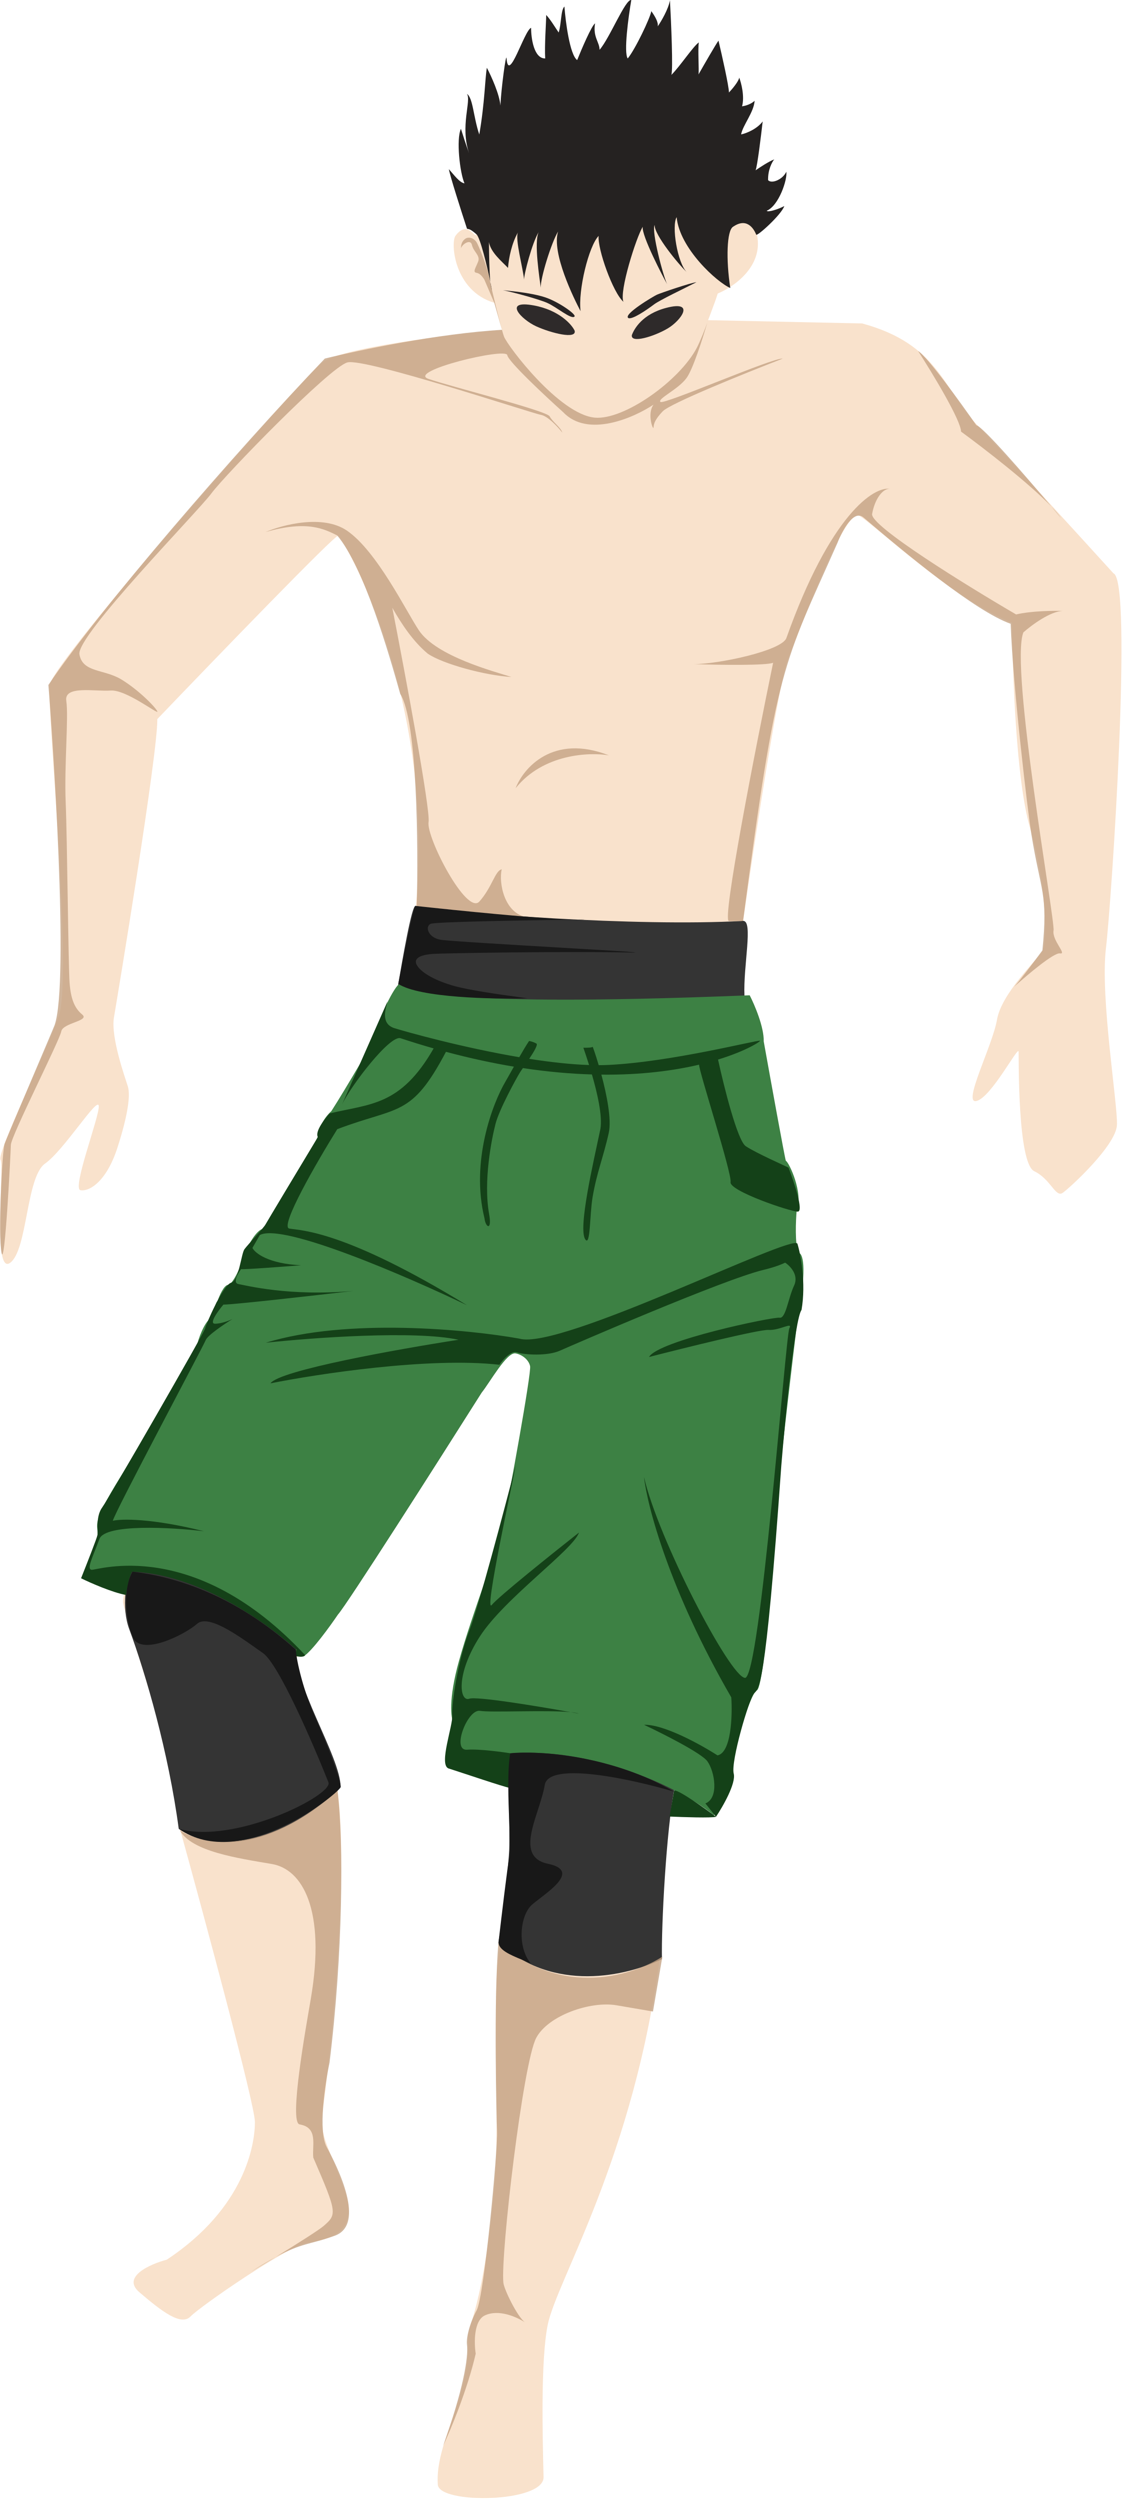 <svg width="456" height="1015" viewBox="0 0 456 1015" fill="none" xmlns="http://www.w3.org/2000/svg">
<path d="M130.537 147.435C137.892 141.184 182.622 135.843 204.068 133.954C230.303 173.394 267.912 167.841 287.489 129.991L350.101 131.329C381.123 139.774 382.75 157.786 396.947 172.736C408.304 184.696 438.461 217.749 452.12 232.781C459.999 235.696 451.438 365.143 449.069 385.079C446.701 405.015 453.915 448.498 453.543 456.779C453.172 465.061 434.524 482.208 431.546 484.305C428.568 486.403 426.731 478.786 419.956 475.539C413.18 472.292 413.685 429.609 413.61 426.989C413.536 424.368 402.594 445.443 396.563 447.017C390.533 448.592 403.013 424.652 404.837 414.011C406.66 403.37 421.052 389.667 423.186 386.382C425.32 383.096 425.156 359.598 418.205 335.979C412.645 317.084 411.069 272.689 410.976 252.854C385.984 242.835 354.539 212.412 348.781 209.339C343.023 206.266 324.502 256.294 319.962 267.512C316.33 276.487 306.353 341.852 301.819 373.412C302.65 377.727 298.384 392.644 304.54 415.604C320.515 475.193 279.329 703.366 270.67 726.396C263.835 744.576 266.796 777.196 268.153 792.141L268.207 792.736C257.618 875.938 226.031 925.813 222.398 943.967C219.555 958.169 220.29 988.312 220.689 1004.66L220.716 1005.75C220.97 1016.22 178.326 1016.85 177.771 1008.82C176.566 991.402 191.231 973.051 190.049 949.378C189.793 944.243 196.463 936.395 200.901 886.041C202.905 863.299 199.926 809.202 202.443 794.508C205.395 777.28 209.559 731.574 207.127 724.377C204.694 717.179 214.78 566.608 216.864 554.447C218.947 542.286 207.569 544.51 202.978 546.853C198.387 549.196 124.196 667.4 119.929 673.97C115.661 680.541 121.158 685.134 133.358 711.738C145.558 738.342 132.75 846.722 131.014 856.856C129.278 866.99 134.093 872.509 140.051 889.698C146.008 906.888 133.017 909.356 124.952 910.582C116.886 911.808 81.24 936.474 77.406 940.511C73.572 944.548 65.704 938.506 56.571 930.683C49.265 924.424 60.971 919.266 67.737 917.47C99.637 896.335 103.556 870.406 103.505 861.531C103.465 854.431 83.206 779.296 73.081 742.616C75.264 726.821 53.605 666.78 50.018 651.04C46.43 635.3 161.773 451.126 169.061 365.793C176.349 280.461 138.833 218.225 137.393 217.457C136.242 216.842 87.905 266.873 63.881 291.965C64.081 306.082 47.662 404.976 46.273 413.083C44.884 421.19 50.928 437.873 51.934 441.174C52.939 444.476 52.146 452.164 47.68 466.003C43.214 479.842 36.241 483.863 32.68 483.253C29.119 482.642 40.432 453.286 40.109 449.058C39.786 444.83 26.04 466.989 18.297 472.443C10.555 477.897 11.203 507.738 4.057 512.773C-3.09 517.807 1.832 473.795 0.231 470.913C-1.37 468.031 17.872 429.08 23.789 412.882C29.706 396.684 19.012 287.929 20.153 278.214C21.293 268.5 121.343 155.248 130.537 147.435Z" fill="#F9E2CC"/>
<path d="M193.107 94.001C192.71 91.429 193.677 78.451 194.209 72.283C203.845 16.04 298.1 19.149 297.56 92.598C298.875 88.998 306.395 89.938 307.475 95.861C309.665 107.876 298.77 116.102 291.433 119.191C290.573 122.173 286.665 132.352 283.718 139.775C280.033 149.054 255.169 171.916 241.433 169.562C226.864 167.066 208.275 143.019 205.83 138.949C203.875 135.693 201.862 126.447 200.716 122.948C184.275 118.044 182.908 98.512 184.955 95.733C190.464 88.254 193.935 99.358 193.107 94.001Z" fill="#F9E2CC"/>
<path d="M189.633 92.884C187.341 85.885 182.657 71.243 182.26 68.672C184.457 71.134 186.566 74.104 188.601 74.452C186.723 70.132 185.175 56.549 187.16 52.299C187.763 54.279 189.329 59.109 190.478 62.254C186.726 51.196 191.488 40.783 189.591 38.112C192.101 39.759 192.185 47.423 194.617 54.62C196.875 41.446 196.911 32.064 197.692 27.503C199.532 31.009 202.847 38.351 203.191 42.852C203.533 35.633 205.499 21.247 205.683 23.657C206.49 34.227 212.854 12.368 215.658 11.283C215.642 15.453 216.763 23.782 221.379 23.738C221.06 18.468 221.775 9.202 221.787 6.075C223.562 7.943 225.838 11.776 226.85 13.201C227.967 9.741 227.683 4.06 229.182 2.647C229.667 8.989 231.38 22.218 234.359 24.397C236.186 19.842 240.199 10.481 241.628 9.474C240.673 15.047 243.466 17.091 243.453 20.218C247.573 15.534 253.902 -0.42 256.344 -0.001C255.157 6.924 253.207 21.367 254.894 23.743C257.992 19.927 263.986 7.358 264.472 4.521C266.159 6.896 267.356 9.083 267.078 10.704C268.472 8.683 271.415 3.728 272.04 0.08C272.542 9.38 273.356 28.47 272.602 30.427C276.179 26.868 281.386 18.893 283.768 17.215C283.305 19.917 283.91 28.61 283.633 30.231C285.882 26.27 290.655 17.977 291.746 16.495C293.166 22.476 296.002 35.062 295.992 37.564C297.27 36.218 299.895 33.122 300.173 31.5C301.013 33.73 302.417 39.187 301.316 43.17C301.853 43.089 304.542 42.68 306.415 40.915C306.143 45.562 301.557 50.931 300.932 54.579C303.65 54.002 307.645 52.078 309.692 49.3C309.018 55.269 307.5 67.597 306.815 69.148C308.403 68.029 312.14 65.575 314.384 64.708C313.503 65.774 311.771 68.954 311.89 73.147C313.355 74.789 317.916 72.823 319.286 69.72C319.811 72.766 316.296 83.499 311.333 85.569C311.726 86.332 316.155 84.935 318.468 83.662C317.351 87.122 307.388 96.125 307.053 95.268C305.961 92.473 303.008 88.316 297.648 92.091C295.125 93.572 294.745 105.364 296.533 116.936C291.168 114.626 275.926 100.888 274.754 88.169C272.634 91.673 275.02 106.616 278.852 110.489C278.999 110.629 279.132 110.748 279.248 110.845C279.114 110.74 278.982 110.621 278.852 110.489C275.686 107.503 265.558 95.274 265.832 91.335C264.407 93.769 269.343 112.347 270.917 115.421C270.987 115.544 271.043 115.64 271.083 115.705C271.033 115.635 270.978 115.539 270.917 115.421C269.323 112.621 260.395 95.565 260.993 92.071C258.347 96.311 251.337 118.477 253.154 122.543C248.898 118.859 242.58 101.121 243.076 95.781C239.044 99.959 234.693 117.816 235.746 126.341C233.106 121.369 223.873 102.714 226.622 94.006C223.976 98.246 219.388 113.003 219.577 116.791C219.138 113.239 216.746 98.468 218.731 94.218C216.055 98.628 212.742 111.447 212.801 113.544C212.478 109.316 209.03 97.042 210.33 94.344C207.853 98.614 206.574 104.653 206.286 108.777C203.772 106.128 199.273 102.537 198.537 98.281C198.569 103.568 198.713 110.299 199.08 114.391C199.621 117.03 199.856 118.538 199.55 117.532C199.363 116.92 199.208 115.815 199.08 114.391C197.848 108.37 195.03 96.461 193.443 95.102C191.159 93.146 190.65 93.058 189.633 92.884Z" fill="#252221"/>
<path d="M221.513 120.774C226.665 122.491 234.129 127.629 233.277 128.526C231.999 129.872 226.079 124.685 222.183 122.975C218.802 121.49 208.935 118.792 204.215 117.81C205.741 118.072 215.073 118.627 221.513 120.774Z" fill="#282424"/>
<path d="M266.741 119.655C265.609 120.156 252.795 127.698 255.165 129.147C256.723 129.831 262.332 126.028 265.538 123.622C267.942 121.817 277.441 117.316 282.797 114.583C280.675 114.741 268.441 118.903 266.741 119.655Z" fill="#282424"/>
<path d="M216.737 124.01C226.921 125.875 232.133 131.655 233.339 134.274C234.239 137.88 223.747 135.239 217.753 132.507C211.65 129.727 204.007 121.678 216.737 124.01Z" fill="#2E2A2A"/>
<path d="M270.538 125.001C260.89 127.52 257.545 133.425 256.573 136.04C255.966 139.587 265.628 136.627 271.178 133.327C276.458 130.187 282.599 121.851 270.538 125.001Z" fill="#2E2A2A"/>
<path d="M302.293 404.266C301.746 392.176 305.96 373.689 301.732 373.919C257.856 376.312 186.52 370.871 168.714 367.82C167.188 367.559 163.455 389.347 161.545 400.494C183.72 414.725 302.389 406.369 302.293 404.266Z" fill="#343434"/>
<path d="M77.65 636.476C69.468 632.993 59.103 634.69 54.571 636.695C50.823 640.226 49.319 652.937 52.438 661.365C59.24 679.742 68.45 711.571 72.573 742.529C97.222 757.601 126.668 737.541 138.31 725.627C138.359 713.117 117.944 682.498 120.375 668.31C116.59 659.838 87.899 640.84 77.65 636.476Z" fill="#343434"/>
<path d="M273.896 725.906C245.454 708.516 217.709 708.457 207.175 711.868C206.22 717.441 207.054 743.141 206.769 750.916C206.541 757.136 204.377 777.106 202.38 788.761C224.836 809.298 254.339 802.357 268.79 795.444C268.504 781.834 270.489 743.752 273.896 725.906Z" fill="#343434"/>
<path d="M304.415 404.108C166.261 409.647 167.824 400.527 162.227 399.568C160.53 399.694 152.836 414.649 153.667 418.964C152.129 421.83 140.484 441.915 134.537 451.154C131.063 454.314 129.446 458.453 129.153 461.184C128.805 463.211 109.241 497.934 106.436 499.018C102.774 500.435 98.844 509.714 98.583 511.234C98.323 512.754 94.725 521.526 92.603 521.684C90.906 521.81 89.051 526.117 88.335 528.255C87.383 528.926 86.504 533.852 86.103 535.174C83.998 535.231 81.185 541.46 80.123 545.624C74.767 555.486 61.017 580.113 48.859 599.727C36.701 619.342 39.877 618.53 39.605 623.177C38.91 627.231 35.085 636.312 33.427 640.896C66.938 628.695 109.363 656.165 123.328 672.467C126.594 670.523 133.953 660.378 137.224 655.549C140.837 651.578 177.653 593.802 195.609 565.41C198.934 561.285 205.77 548.896 209.331 549.506C211.875 549.942 214.667 551.985 215.25 554.692C215.834 557.4 206.471 608.997 204.226 619.043C201.981 629.09 191.783 654.987 186.363 674.399C182.026 689.929 183.077 697.655 184.144 699.576C182.636 703.49 182.111 713.484 182.036 717.992C221.88 700.617 272.663 722.913 289.805 736.977C293.616 734.292 295.793 724.442 296.404 719.852C297.272 714.785 303.908 688.279 307.395 686.268C310.881 684.258 316.011 608.465 316.817 597.65C317.461 588.998 321.887 551.751 324.02 534.209C327.969 513.606 325.788 508.608 324.204 508.684C322.724 505.092 323.123 495.633 323.507 491.353C326.316 484.74 320.527 472.065 319.088 471.297C318.552 469.536 312.881 438.244 310.112 422.818C310.27 417.003 306.38 407.922 304.415 404.108Z" fill="#3D8144"/>
<path d="M157.364 406.558C156.731 409.232 154.279 415.632 160.206 417.477C165.003 418.969 187.601 425.301 210.845 429.248C212.282 426.743 213.7 424.35 214.828 422.662C215.168 422.72 216.355 422.924 217.794 423.692C218.555 424.098 216.825 427.005 214.893 429.909C223.311 431.228 231.683 432.181 239.197 432.423C238.222 429.302 237.351 426.77 236.878 425.397C238.094 425.431 240.544 425.399 240.613 424.994C240.644 424.813 241.773 427.935 243.111 432.484C244.515 432.48 245.881 432.447 247.203 432.381C272.842 431.115 307.059 422.295 308.586 422.556C309.122 422.648 303.441 426.57 291.565 430.206C293.906 440.994 299.435 463.132 302.82 465.381C307.052 468.192 318.741 473.324 320.18 474.092C322.476 480.049 326.441 491.959 323.929 491.946C320.79 491.93 296.047 483.519 296.655 479.972C297.262 476.425 283.552 434.18 283.878 432.278C273.751 434.662 260.52 436.499 244.192 436.327C246.328 444.295 248.413 454.504 247.181 460.021C244.936 470.068 242.368 475.887 240.631 486.021C239.404 493.187 239.79 506.218 237.68 503.248C234.608 498.925 240.94 471.991 243.793 458.397C244.694 453.139 242.544 443.822 240.35 436.25C231.808 436.001 222.465 435.203 212.324 433.665C211.773 434.464 211.317 435.133 211.045 435.575C209.697 437.765 202.758 450.324 201.207 456.317C199.657 462.31 196.197 479.451 198.605 492.903C199.872 499.976 197.141 498.39 196.732 494.668C191.051 471.58 199.995 448.112 205.176 439.264C206.054 437.765 207.305 435.516 208.672 433.084C200.034 431.648 190.837 429.679 181.082 427.064C166.957 453.842 161.712 449.066 136.949 458.469C128.76 471.629 113.398 498.125 117.468 498.822C122.555 499.693 139.864 499.53 189.637 529.963C165.444 518.342 114.745 496.373 105.494 501.465L102.504 506.69C103.542 508.78 108.944 513.113 122.246 513.723C114.636 514.332 99.11 515.497 97.889 515.287C96.524 517.14 94.405 520.949 96.847 521.368C99.899 521.891 117.445 526.461 143.502 524.145C127.827 525.98 95.321 529.66 90.706 529.704C88.518 532.285 84.77 537.449 87.282 537.462C89.793 537.475 93.084 536.196 94.416 535.555C91.099 537.595 84.277 542.163 83.522 544.12C82.58 546.567 46.341 614.422 45.821 617.462C49.274 616.663 61.505 616.394 82.798 621.711C69.624 620.149 42.694 618.595 40.362 624.872C37.446 632.717 35.139 637.016 37.174 637.365C39.209 637.714 78.802 623.634 123.924 672.047C123.241 672.973 121.41 672.66 120.189 672.45C120.186 671.622 120.198 669.905 120.264 669.657C106.279 657.262 79.88 639.199 53.801 638.127C52.947 638.22 51.68 644.395 51.134 647.58C45.843 646.674 36.616 642.659 32.918 640.808C35.06 635.438 39.396 624.393 39.605 623.177C39.865 621.657 38.785 615.735 41.514 612.03C44.244 608.325 83.026 540.906 83.286 539.386C83.547 537.866 90.481 521.842 93.794 520.845C97.107 519.848 97.913 509.033 99.278 507.18C100.642 505.328 107.032 498.599 107.801 497.166C108.416 496.019 122.234 473.038 129.066 461.691C127.785 459.385 131.923 454.183 133.854 452.08C150.246 448.108 162.629 449.186 176.082 425.681C171.713 424.434 167.236 423.059 162.651 421.547C158.327 420.12 142.428 440.877 138.835 448.543L138.532 449.23C138.62 449.015 138.722 448.786 138.835 448.543L157.364 406.558Z" fill="#144118"/>
<path d="M107.955 545.177C141.119 535.003 190.391 539.828 210.882 543.513C227.323 548.416 321.892 500.707 323.794 504.963C325.134 509.365 327.347 520.906 325.471 531.85C322.742 535.555 318.854 575.572 317.251 595.117C310.696 688.398 308.077 685.342 306.117 687.614C304.157 689.886 296.677 715.205 297.93 720.114C298.933 724.041 293.552 733.446 290.735 737.658C288.968 738.189 277.442 737.814 271.899 737.56L273.722 726.919C275.827 726.863 285.941 734.055 290.735 737.658L286.429 732.226C292.037 730.057 290.212 719.313 287.259 715.156C284.896 711.83 269.117 703.877 261.522 700.315C269.533 700.019 284.739 708.465 291.341 712.726C296.979 711.606 297.428 696.557 296.947 689.172C271.729 645.63 262.8 611.345 261.488 599.646C267.161 624.61 296.301 680.717 302.493 681.256C308.685 681.795 318.983 542.213 320.521 539.347C322.06 536.481 316.7 540.257 312.034 539.98C308.301 539.757 278.152 547.214 263.543 550.97C267.302 544.312 314.006 534.58 316.55 535.016C319.094 535.452 319.974 527.257 322.455 521.945C324.44 517.695 320.851 513.991 318.808 512.669C316.704 513.674 313.829 514.679 309.922 515.625C293.531 519.598 232.423 546.16 227.323 548.416C222.223 550.671 212.892 550.116 209.927 549.086C207.554 548.263 204.174 552.099 202.78 554.121C174.419 550.931 129.004 557.824 109.842 561.669C113.256 556.412 162.163 547.684 186.189 543.976C168.42 540.097 126.629 543.16 107.955 545.177Z" fill="#144118"/>
<path d="M190.568 662.08C194.339 652.295 204.701 613.214 209.41 594.896C208.281 601.483 196.362 655.771 199.687 651.647C202.347 648.347 224.403 630.672 235.098 622.246C232.865 629.166 204.874 648.884 194.886 664.385C184.899 679.886 186.637 691.137 190.546 689.72C193.434 688.673 217.415 692.605 231.729 695.176C233.194 695.323 234.345 695.52 235.067 695.783C234.032 695.592 232.914 695.389 231.729 695.176C222.191 694.219 199.349 695.401 194.939 694.645C189.851 693.774 183.252 710.898 189.617 710.424C194.709 710.044 204.631 711.431 207.684 711.954C206.406 713.3 206.8 721.191 206.866 725.897C204.424 725.478 188.985 720.225 182.036 717.992C178.14 716.281 183.97 700.59 183.647 696.362C183.324 692.134 185.854 674.312 190.568 662.08Z" fill="#144118"/>
<path d="M191.644 99.487C191.06 96.78 187.487 99.297 187.227 100.817C187.119 99.408 187.591 97.886 188.939 96.937C190.13 96.099 192.165 96.447 193.43 98.229C194.326 99.489 198.308 109.497 198.718 113.218C199.975 118.81 202.42 128.871 203.814 133.91C204.178 135.226 204.47 136.199 204.651 136.662C206.18 140.575 227.014 168.135 241.433 169.562C253.277 170.735 275.939 154.612 282.948 141.209C284.253 138.713 286.413 133.378 287.201 130.998C287.303 130.645 287.399 130.309 287.489 129.991C287.455 130.188 287.354 130.538 287.201 130.998C285.287 137.634 281.335 150.01 278.743 153.528C275.331 158.159 266.832 161.919 268.184 163.194C269.537 164.469 314.242 145.006 317.804 145.616C302.848 151.399 272.17 163.772 269.103 167.002C265.269 171.039 265.517 172.647 265.344 173.66C265.17 174.673 262.651 167.983 265.38 164.278C257.299 169.674 238.651 177.849 228.714 167.384C221.301 160.725 206.377 146.763 205.98 144.191C205.483 140.977 165.058 150.741 173.955 153.83C182.852 156.919 222.013 166.758 223.192 169.046C224.371 171.335 227.672 173.465 228.342 175.666C226.626 173.459 222.48 168.924 219.631 168.436C216.07 167.826 148.194 145.244 141.059 147.151C133.925 149.058 91.331 192.875 85.872 200.285C80.413 207.695 30.921 258.154 32.25 265.683C33.578 273.213 42.239 271.567 49.349 275.915C56.46 280.262 63.136 287.144 63.893 288.838C64.65 290.532 51.285 279.898 44.92 280.372C38.555 280.846 25.923 278.16 26.916 284.589C27.909 291.018 26.05 311.041 26.672 325.752C27.294 340.462 27.744 392.358 28.255 399.043C28.739 405.385 30.166 409.28 33.38 411.917C36.594 414.554 25.477 415.257 24.869 418.804C24.261 422.351 4.511 461.215 4.412 464.849C4.313 468.483 1.923 516.058 0.594 508.529C-0.734 500.999 0.839 467.366 1.868 464.413C2.898 461.46 21.649 417.709 22.164 416.255C28.255 399.043 21.184 296.647 19.644 278.128C40.04 247.72 96.189 182.859 131.902 145.582C145.208 142.299 178.219 135.367 203.814 133.91L200.716 122.948L196.596 113.376L196.593 113.371C195.75 112.186 194.907 110.999 193.382 110.738C191.856 110.477 193.221 108.624 194.163 106.178C195.106 103.731 192.227 102.195 191.644 99.487Z" fill="#C4A283" fill-opacity="0.8"/>
<path d="M140.88 215.447C131.131 208.769 114.756 213.057 107.787 216.036C124.979 211.053 131.88 214.954 136.885 217.37C147.78 230.19 157.967 265.489 162.514 281.742C169.464 292.529 169.882 343.681 169.223 367.908C171.258 368.256 199.925 371.081 214.005 372.45C204.644 370.847 202.464 358.303 203.729 352.956C201.011 353.534 199.883 360.121 194.684 366.011C189.486 371.901 172.98 339.865 174.021 333.784C174.855 328.92 164.553 273.746 159.297 246.767C163.272 253.725 167.825 260.5 173.692 265.402C179.785 269.575 196.963 274.257 207.68 274.876C200.731 272.642 177.167 266.519 170.081 255.916C164.961 248.256 153.066 223.793 140.88 215.447Z" fill="#C4A283" fill-opacity="0.8"/>
<path d="M209.371 320.021C212.514 311.866 224.493 297.785 247.265 306.693C239.295 305.328 220.558 306.081 209.371 320.021Z" fill="#C4A283" fill-opacity="0.8"/>
<path d="M430.395 387.096C427.953 386.677 417.012 395.93 411.846 400.608C413.891 398.455 420.316 389.889 423.273 385.875C425.603 362.491 422.6 362.29 418.789 338.687C417.338 329.706 411.326 279.34 410.38 253.273C396.06 248.212 367.784 224.765 350.729 210.195C346.738 206.59 341.969 215.474 340.084 220.367C317.915 270.291 315.458 269.348 301.732 373.919C301.024 373.972 298.88 374.057 295.962 373.974C293.044 373.891 306.726 304.015 313.932 269.087C311.321 270.242 292.511 270.03 281.652 269.639C281.172 269.636 280.73 269.619 280.33 269.589C280.755 269.606 281.197 269.623 281.652 269.639C291.575 269.711 317.48 264.215 319.316 259.056C337.09 209.11 354.881 197.171 361.635 198.502C358.583 197.979 355.171 202.61 354.129 208.691C353.296 213.555 392.763 237.911 412.601 249.481C418.716 248.025 427.88 247.926 431.697 248.059C426.674 248.033 418.834 253.853 415.542 256.766C409.972 270.937 428.495 373.731 427.801 377.785C427.106 381.838 433.448 387.619 430.395 387.096Z" fill="#C4A283" fill-opacity="0.8"/>
<path d="M372.797 142.52C376.589 144.839 390.138 163.572 396.438 172.649C398.96 173.081 415.911 192.605 426.896 205.66C428.578 207.422 429.928 209.014 430.825 210.356C429.645 208.937 428.321 207.352 426.896 205.66C417.953 196.288 399.635 182.116 390.234 175.237C390.184 170.639 378.589 151.51 372.797 142.52Z" fill="#C4A283" fill-opacity="0.8"/>
<path d="M72.995 743.123C81.768 748.972 106.858 753.931 137.032 726.972C139.665 748.286 139.2 793.792 133.804 837.514C131.96 846.239 129.149 865.299 132.654 871.741C137.034 879.793 148.738 903.183 135.908 907.765C125.726 911.402 122.562 910.656 111.996 916.354C108.284 918.618 104.718 920.744 101.997 922.297C106 919.753 109.248 917.836 111.996 916.354C120.428 911.211 129.611 905.351 131.341 903.853C136.875 899.064 136.962 898.557 127.207 876.023C126.689 870.893 129.29 863.862 121.659 862.555C117.282 861.805 124.1 823.855 126.183 811.694C132.448 775.129 122.654 758.933 110.444 756.841C96.373 754.43 77.797 751.769 72.995 743.123Z" fill="#C4A283" fill-opacity="0.8"/>
<path d="M268.964 794.431L265.145 816.725L250.391 814.198C239.707 812.367 222.623 818.321 217.758 827.383C212.374 837.414 203.249 915.13 204.391 926.8C204.66 929.547 210.051 940.635 213.153 942.905C209.852 940.775 202.568 937.441 196.873 940.116C192.317 942.256 192.502 951.363 193.165 955.649C189.851 970.103 182.976 986.589 179.953 993.026C188.017 970.415 190.274 957.241 189.615 951.912C189.3 949.36 190.496 943.718 193.572 937.986C196.649 932.254 202.14 872.692 201.829 865.337C201.577 859.353 200.422 812.417 202.38 788.761C228.628 811.617 257.566 801.866 268.964 794.431Z" fill="#C4A283" fill-opacity="0.8"/>
<path d="M232.468 373.406C218.8 373.023 185.364 369.627 168.714 367.82C167.761 368.492 163.653 389.207 161.719 399.481C170.385 405.138 200.272 405.738 214.132 405.331C213.608 405.241 212.364 405.072 210.645 404.839C204.019 403.94 190.336 402.082 183.607 400.101C177.833 398.401 171.322 395.389 169.299 391.913C167.979 389.643 169.485 387.772 175.851 387.298C179.344 387.038 231.911 386.123 258.155 386.795L257.137 386.62C256.084 386.44 243.357 385.691 228.447 384.814C207.361 383.574 181.907 382.077 178.927 381.566C173.84 380.694 172.499 376.292 174.795 375.121C176.488 374.257 211.633 373.714 232.468 373.406Z" fill="#181818"/>
<path d="M232.468 373.406C234.697 373.468 236.4 373.45 237.419 373.332C236.386 373.348 235.293 373.364 234.149 373.381L232.468 373.406Z" fill="#181818"/>
<path d="M53.801 638.127C69.717 639.985 94.241 646.62 120.114 669.83C120.462 674.931 123.441 687.09 127.984 697.257C133.657 709.954 138.658 723.6 138.31 725.627C137.963 727.653 98.297 760.497 72.573 742.529C95.032 748.985 135.005 729.024 133.396 723.741C127.178 708.072 113.151 675.626 106.788 671.198C105.979 670.635 105.109 670.018 104.193 669.369C96.104 663.638 84.457 655.385 80.022 659.31C75.084 663.68 57.316 672.632 53.953 664.753C50.589 656.875 50.042 644.785 53.801 638.127Z" fill="#181818"/>
<path d="M207.175 711.868C218.719 710.716 248.51 712.69 273.636 727.426C256.855 722.465 222.877 714.974 221.21 724.703C220.671 727.853 219.549 731.324 218.429 734.789C215.226 744.699 212.038 754.561 222.529 756.745C234.3 759.195 225.409 766.037 219.239 770.786C217.988 771.749 216.848 772.626 216.016 773.363C211.078 777.732 209.925 790.574 215.584 797.281C214.483 796.736 213.173 796.194 211.814 795.633C207.21 793.731 202.034 791.593 202.467 788.253C203.55 778.877 205.941 758.806 206.844 753.536C207.207 751.417 207.009 746.15 206.772 739.851C206.42 730.484 205.981 718.836 207.175 711.868Z" fill="#181818"/>
</svg>
